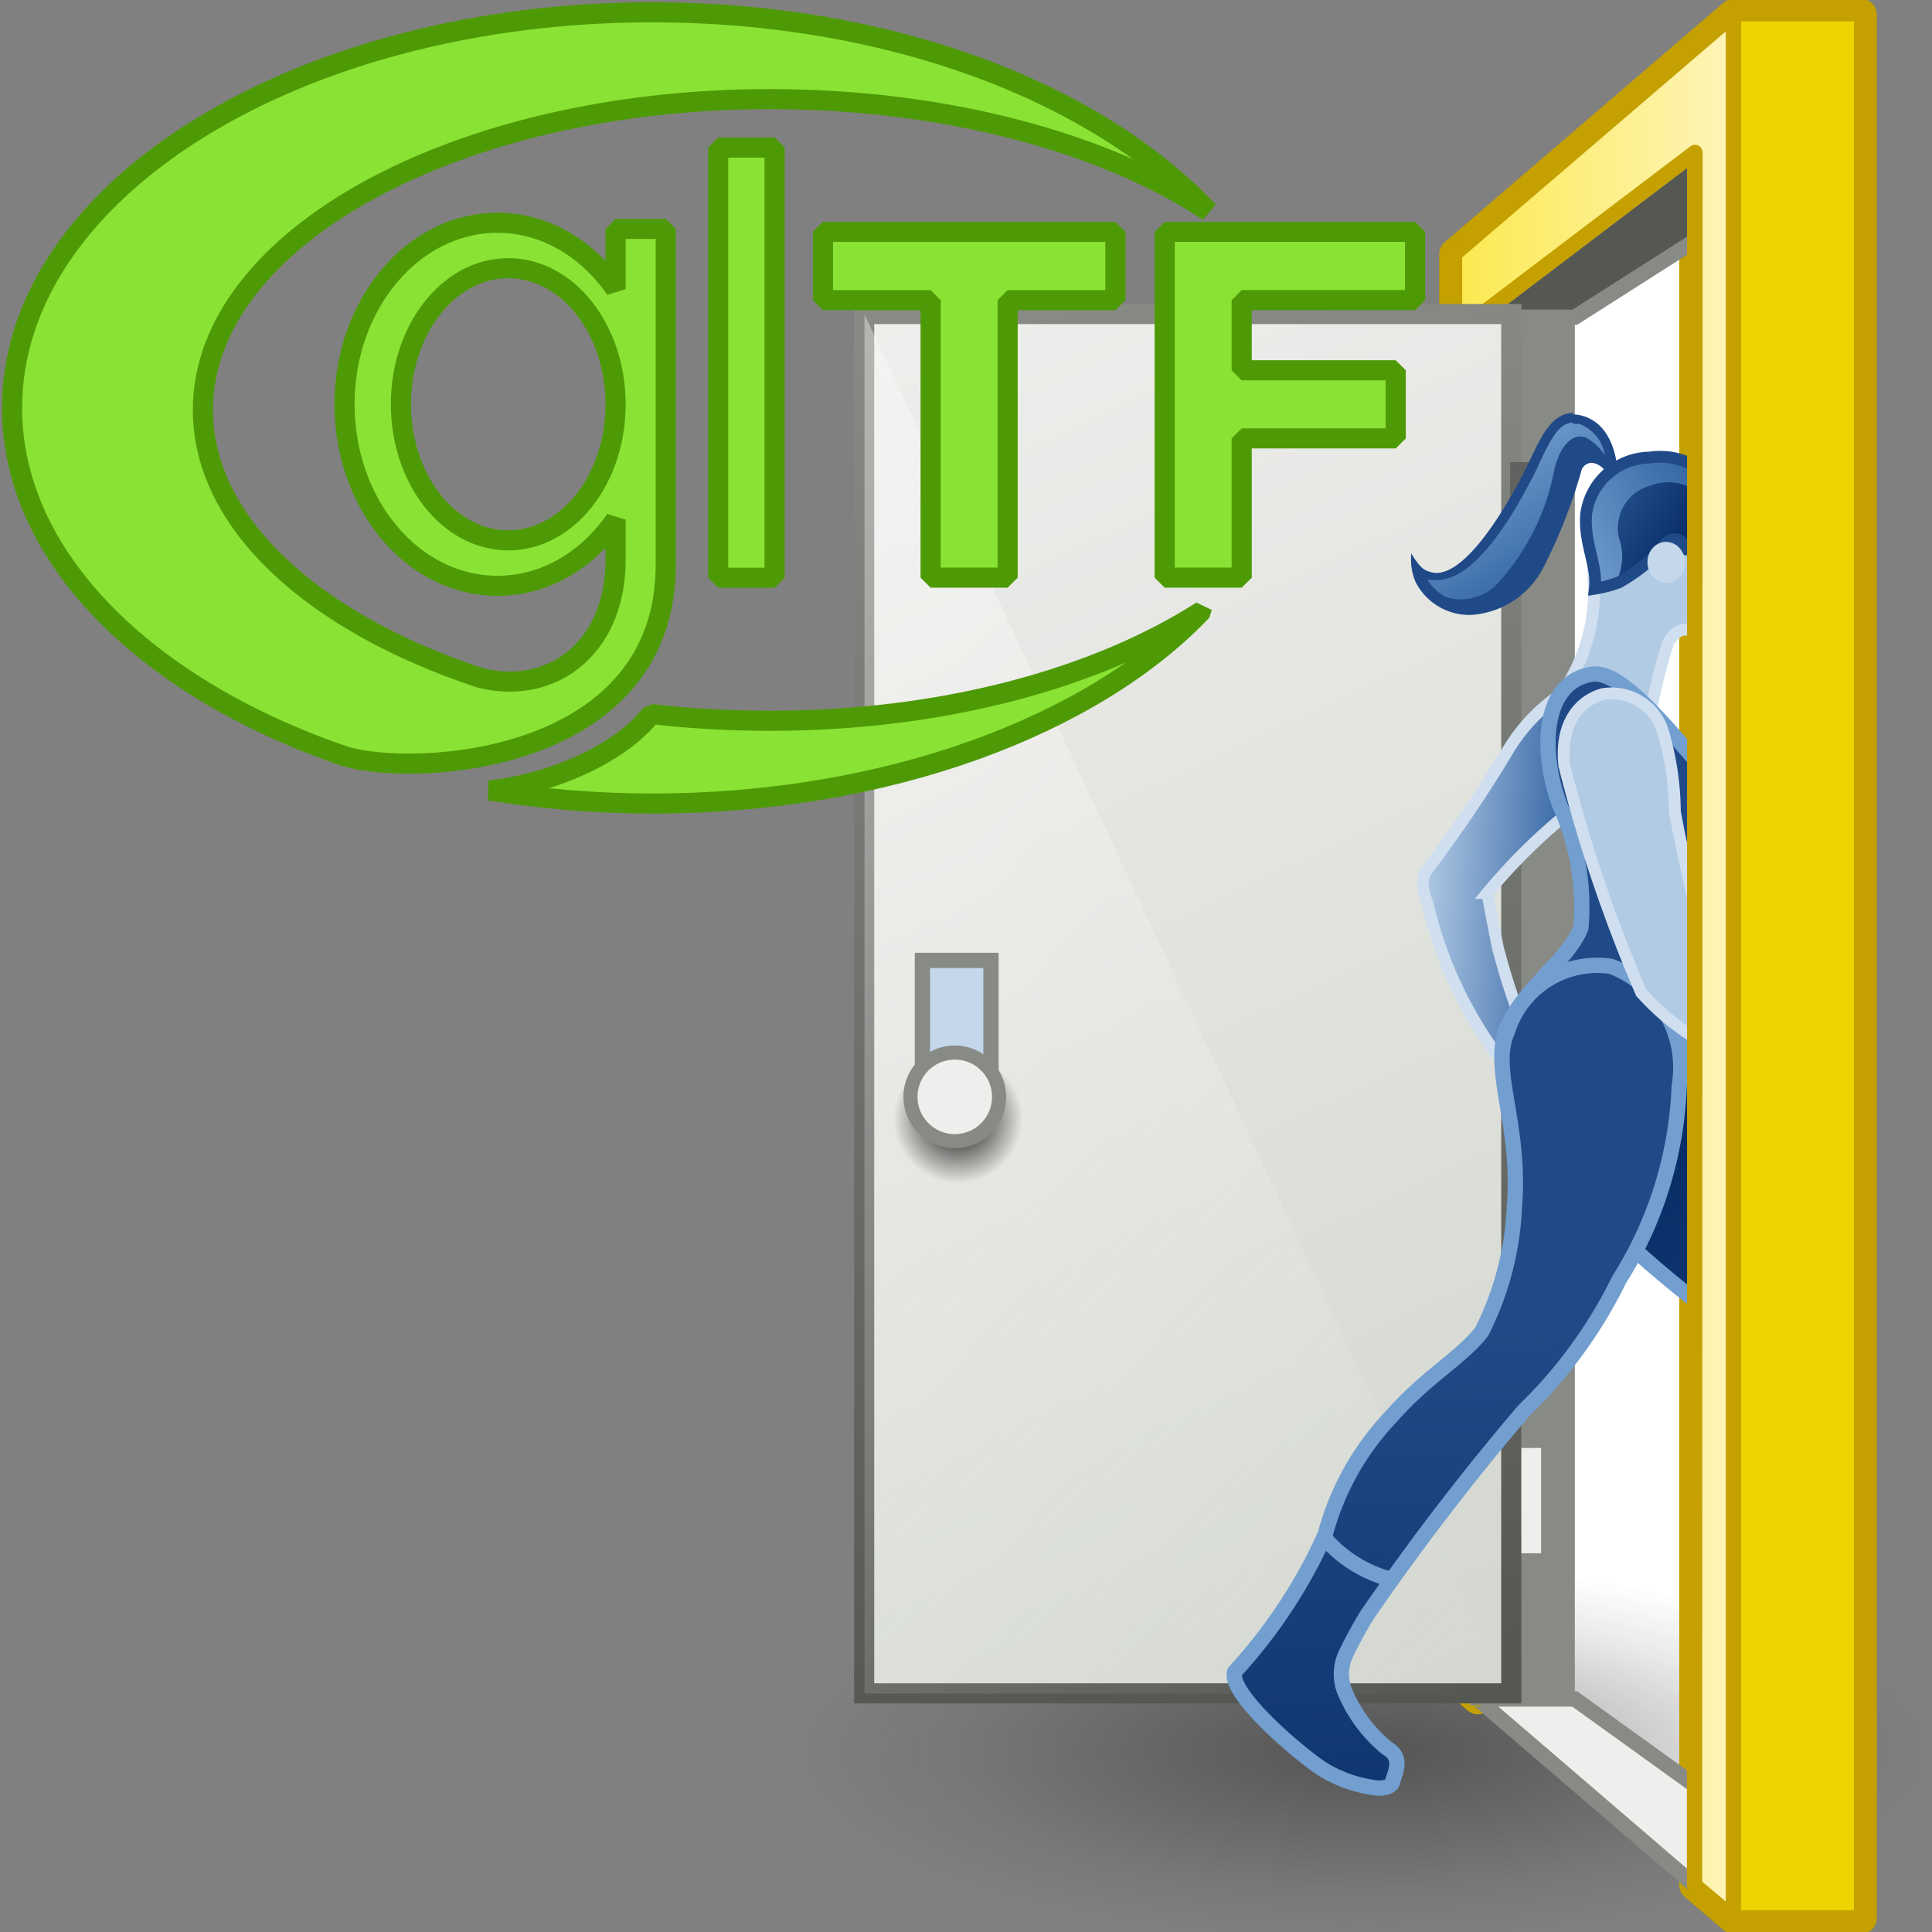 <?xml version="1.0" encoding="UTF-8" standalone="no"?>
<svg
   xmlns:dc="http://purl.org/dc/elements/1.1/"
   xmlns:cc="http://creativecommons.org/ns#"
   xmlns:rdf="http://www.w3.org/1999/02/22-rdf-syntax-ns#"
   xmlns:svg="http://www.w3.org/2000/svg"
   xmlns="http://www.w3.org/2000/svg"
   xmlns:xlink="http://www.w3.org/1999/xlink"
   xmlns:sodipodi="http://sodipodi.sourceforge.net/DTD/sodipodi-0.dtd"
   xmlns:inkscape="http://www.inkscape.org/namespaces/inkscape"
   viewBox="0 0 48 48"
   version="1.1"
   id="svg145"
   sodipodi:docname="gltfcharacter.svg"
   inkscape:version="1.0.1 (3bc2e813f5, 2020-09-07)">
  <rect x="0" y="0" width="48" height="48" fill="#808080" stroke="none"/>
  <sodipodi:namedview
     pagecolor="#ffffff"
     bordercolor="#666666"
     borderopacity="1"
     objecttolerance="10"
     gridtolerance="10"
     guidetolerance="10"
     inkscape:pageopacity="0"
     inkscape:pageshadow="2"
     inkscape:window-width="2560"
     inkscape:window-height="1377"
     id="namedview147"
     showgrid="false"
     inkscape:zoom="21.655145"
     inkscape:cx="33.944387"
     inkscape:cy="23.615392"
     inkscape:window-x="-8"
     inkscape:window-y="-8"
     inkscape:window-maximized="1"
     inkscape:current-layer="svg145"
     inkscape:snap-global="false"
     inkscape:document-rotation="0" />
  <defs
     id="defs47">
    <style
       id="style2">.cls-1,.cls-15,.cls-17,.cls-19,.cls-23,.cls-28,.cls-3,.cls-5{fill:none;}.cls-2{fill:url(#radial-gradient);}.cls-3,.cls-32,.cls-5{stroke:#c4a000;}.cls-23,.cls-3,.cls-5{stroke-linecap:round;stroke-linejoin:round;}.cls-15,.cls-3{stroke-width:0.7px;}.cls-4{fill:#edd400;}.cls-10,.cls-17,.cls-23,.cls-32,.cls-33,.cls-5,.cls-6,.cls-7{stroke-width:0.35px;}.cls-6{fill:#eeeeec;}.cls-10,.cls-33,.cls-6,.cls-7{stroke:#888a85;}.cls-10,.cls-15,.cls-17,.cls-19,.cls-28,.cls-32,.cls-33,.cls-6,.cls-7{stroke-miterlimit:10;}.cls-7{fill:#555753;}.cls-32,.cls-8{fill:#fce94f;}.cls-14,.cls-9{opacity:0.62;}.cls-9{fill:url(#linear-gradient);}.cls-10{fill:#888a85;}.cls-11{fill:#616260;}.cls-12{fill:#ef2929;}.cls-13{fill:url(#linear-gradient-2);}.cls-14{fill:url(#linear-gradient-3);}.cls-15{stroke:#a40000;}.cls-16{clip-path:url(#clip-path);}.cls-17{stroke:#231f20;}.cls-18{fill:url(#linear-gradient-4);}.cls-19{stroke:#d0dfef;}.cls-19,.cls-28{stroke-width:0.27px;}.cls-20{fill:#204a87;}.cls-21{fill:url(#New_Gradient_Swatch_2);}.cls-22{fill:url(#linear-gradient-5);}.cls-23{stroke:#729fcf;}.cls-24{fill:url(#linear-gradient-6);}.cls-25{fill:#3465a4;}.cls-26{fill:url(#New_Gradient_Swatch_2-2);}.cls-27{fill:url(#linear-gradient-7);}.cls-28{stroke:#204a87;}.cls-29,.cls-33{fill:#c4d7eb;}.cls-30{fill:url(#linear-gradient-8);}.cls-31{fill:url(#linear-gradient-9);}</style>
    <radialGradient
       id="radial-gradient"
       cx="8.92"
       cy="40.95"
       r="20.08"
       gradientTransform="matrix(1.19,0,0,0.25,13.22,30.8)"
       gradientUnits="userSpaceOnUse">
      <stop
         offset="0.03"
         stop-color="#2c2c2c"
         stop-opacity="0.5"
         id="stop4" />
      <stop
         offset="0.68"
         stop-color="#2c2c2c"
         stop-opacity="0.1"
         id="stop6" />
      <stop
         offset="0.93"
         stop-color="#2c2c2c"
         stop-opacity="0"
         id="stop8" />
    </radialGradient>
    <linearGradient
       id="linear-gradient"
       x1="23.73"
       y1="24"
       x2="30.11"
       y2="24"
       gradientUnits="userSpaceOnUse">
      <stop
         offset="0"
         stop-color="#fff"
         stop-opacity="0"
         id="stop11" />
      <stop
         offset="1"
         stop-color="snow"
         id="stop13" />
    </linearGradient>
    <linearGradient
       id="linear-gradient-2"
       x1="23.23"
       y1="26.87"
       x2="5.22"
       y2="20.75"
       gradientUnits="userSpaceOnUse"
       gradientTransform="matrix(1.086,0,0,1.086,10.367,-2.055)">
      <stop
         offset="0"
         stop-color="#ef2929"
         stop-opacity="0"
         id="stop16" />
      <stop
         offset="1"
         stop-color="#a40000"
         id="stop18" />
      <stop
         offset="1"
         stop-color="snow"
         id="stop20" />
    </linearGradient>
    <linearGradient
       id="linear-gradient-3"
       x1="9.19"
       y1="39.37"
       x2="47.91"
       y2="4.07"
       xlink:href="#linear-gradient" />
    <clipPath
       id="clip-path">
      <rect
         class="cls-1"
         x="16.54"
         y="8.49"
         width="12.68"
         height="35.33"
         id="rect24" />
    </clipPath>
    <linearGradient
       id="linear-gradient-4"
       x1="16.13"
       y1="14.92"
       x2="19.44"
       y2="14.92"
       gradientTransform="matrix(1, 0.05, -0.05, 1, 7.59, 6.09)"
       gradientUnits="userSpaceOnUse">
      <stop
         offset="0"
         stop-color="#b2cbe5"
         id="stop27" />
      <stop
         offset="1"
         stop-color="#3465a4"
         id="stop29" />
    </linearGradient>
    <linearGradient
       id="New_Gradient_Swatch_2"
       x1="13.73"
       y1="-47.16"
       x2="16.28"
       y2="-44.81"
       gradientTransform="matrix(0.97, 0.27, -0.28, 0.96, -2.1, 53.63)"
       gradientUnits="userSpaceOnUse">
      <stop
         offset="0"
         stop-color="#729fcf"
         id="stop32" />
      <stop
         offset="1"
         stop-color="#3465a4"
         id="stop34" />
    </linearGradient>
    <linearGradient
       id="linear-gradient-5"
       x1="33.8"
       y1="42"
       x2="28.65"
       y2="23.77"
       gradientUnits="userSpaceOnUse">
      <stop
         offset="0"
         stop-color="#00255d"
         stop-opacity="0"
         id="stop37" />
      <stop
         offset="1"
         stop-color="#00255d"
         id="stop39" />
    </linearGradient>
    <linearGradient
       id="linear-gradient-6"
       x1="27.3"
       y1="15.12"
       x2="30.74"
       y2="16.06"
       xlink:href="#linear-gradient-4" />
    <linearGradient
       id="New_Gradient_Swatch_2-2"
       x1="52.17"
       y1="174"
       x2="55.76"
       y2="174"
       gradientTransform="matrix(0.85,-0.53,0.53,0.85,-110,-105.14)"
       xlink:href="#New_Gradient_Swatch_2" />
    <linearGradient
       id="linear-gradient-7"
       x1="53.39"
       y1="173.42"
       x2="54.38"
       y2="175.32"
       gradientTransform="matrix(0.85,-0.53,0.53,0.85,-110,-105.14)"
       xlink:href="#linear-gradient-5" />
    <linearGradient
       id="linear-gradient-8"
       x1="23.75"
       y1="32.29"
       x2="24.46"
       y2="52.23"
       xlink:href="#linear-gradient-5" />
    <linearGradient
       id="linear-gradient-9"
       x1="29.46"
       y1="17.97"
       x2="33.26"
       y2="39.56"
       xlink:href="#linear-gradient-4" />
    <linearGradient
       inkscape:collect="always"
       xlink:href="#linear-gradient"
       id="linearGradient974"
       gradientUnits="userSpaceOnUse"
       x1="23.73"
       y1="24"
       x2="30.11"
       y2="24" />
    <linearGradient
       inkscape:collect="always"
       xlink:href="#linear-gradient-4"
       id="linearGradient976"
       gradientUnits="userSpaceOnUse"
       gradientTransform="matrix(1,0.05,-0.05,1,7.59,6.09)"
       x1="16.13"
       y1="14.92"
       x2="19.44"
       y2="14.92" />
    <linearGradient
       inkscape:collect="always"
       xlink:href="#New_Gradient_Swatch_2"
       id="linearGradient978"
       gradientUnits="userSpaceOnUse"
       gradientTransform="matrix(0.97,0.27,-0.28,0.96,-2.1,53.63)"
       x1="13.73"
       y1="-47.16"
       x2="16.28"
       y2="-44.81" />
    <linearGradient
       inkscape:collect="always"
       xlink:href="#linear-gradient-5"
       id="linearGradient980"
       gradientUnits="userSpaceOnUse"
       x1="33.8"
       y1="42"
       x2="28.65"
       y2="23.77" />
    <linearGradient
       id="linear-gradient-3-7"
       x1="77.79"
       y1="39.37"
       x2="116.5"
       y2="4.07"
       gradientTransform="matrix(-1,0,0,1,114.39,0)"
       xlink:href="#linear-gradient-99" />
    <linearGradient
       id="linear-gradient-99"
       x1="12.4"
       y1="20.64"
       x2="6.65"
       y2="15.23"
       gradientUnits="userSpaceOnUse">
      <stop
         offset="0"
         stop-color="#fff"
         stop-opacity="0"
         id="stop11-0" />
      <stop
         offset="1"
         stop-color="snow"
         id="stop13-5" />
    </linearGradient>
    <linearGradient
       inkscape:collect="always"
       xlink:href="#linearGradient1046"
       id="linearGradient1048"
       x1="-26.744"
       y1="-41.645"
       x2="-11.046"
       y2="-7.933"
       gradientUnits="userSpaceOnUse"
       gradientTransform="rotate(180,-2.495,-1.33)" />
    <linearGradient
       inkscape:collect="always"
       id="linearGradient1046">
      <stop
         style="stop-color:#d3d7cf;stop-opacity:1"
         offset="0"
         id="stop1042" />
      <stop
         style="stop-color:#eeeeec;stop-opacity:1"
         offset="1"
         id="stop1044" />
    </linearGradient>
    <linearGradient
       inkscape:collect="always"
       xlink:href="#linearGradient1112"
       id="linearGradient1114"
       x1="-21.333"
       y1="-42.292"
       x2="-16.683"
       y2="-7.626"
       gradientUnits="userSpaceOnUse"
       gradientTransform="rotate(180,-2.495,-1.33)" />
    <linearGradient
       inkscape:collect="always"
       id="linearGradient1112">
      <stop
         style="stop-color:#555753;stop-opacity:1;"
         offset="0"
         id="stop1108" />
      <stop
         style="stop-color:#888a85;stop-opacity:1"
         offset="1"
         id="stop1110" />
    </linearGradient>
    <linearGradient
       id="linear-gradient-3-5"
       x1="77.79"
       y1="39.37"
       x2="116.5"
       y2="4.07"
       gradientTransform="matrix(-1,0,0,1,114.39,0)"
       xlink:href="#linear-gradient-99" />
    <radialGradient
       inkscape:collect="always"
       xlink:href="#linearGradient1056"
       id="radialGradient1058"
       cx="25.015"
       cy="27.926"
       fx="25.015"
       fy="27.926"
       r="1.101"
       gradientUnits="userSpaceOnUse"
       gradientTransform="matrix(1.461,0,0,1.461,-28.167,-15.545)" />
    <linearGradient
       inkscape:collect="always"
       id="linearGradient1056">
      <stop
         style="stop-color:#000000;stop-opacity:1;"
         offset="0"
         id="stop1052" />
      <stop
         style="stop-color:#000000;stop-opacity:0;"
         offset="1"
         id="stop1054" />
    </linearGradient>
  </defs>
  <title
     id="title49">5-Character Import</title>
  <path
     style="fill:#ffffff;fill-rule:evenodd;stroke:none;stroke-width:1px;stroke-linecap:butt;stroke-linejoin:miter;stroke-opacity:1"
     d="m 44.213,1.671 -7.614,5.065 1.606,36.104 5.747,4.022 z"
     id="path1040" />
  <g
     id="shadow"
     transform="matrix(0.633,0,0,1,18.819,2.482)"
     style="stroke-width:1.257">
    <ellipse
       class="cls-2"
       cx="23.8"
       cy="40.95"
       rx="22.88"
       ry="4.8"
       id="ellipse51"
       style="fill:url(#radial-gradient);stroke-width:1.257" />
  </g>
  <polygon
     class="cls-3"
     points="30.11,45.78 29.22,45.02 29.22,5.38 24.26,9.15 24.26,40.76 23.73,40.31 23.73,7.7 30.11,2.22 33.04,2.22 33.04,45.78 "
     id="polygon54"
     transform="matrix(1.086,0,0,1.086,10.367,-2.055)" />
  <rect
     class="cls-4"
     x="43.055"
     y="0.356"
     width="3.181"
     height="47.278"
     id="rect56"
     style="stroke-width:1" />
  <rect
     class="cls-5"
     x="43.055"
     y="0.356"
     width="3.181"
     height="47.278"
     id="rect58" />
  <polyline
     class="cls-6"
     points="29.22 45.02 24.26 40.76 26.48 40.76 29.73 43.1"
     id="polyline60"
     transform="matrix(1.086,0,0,1.086,10.367,-2.055)" />
  <polyline
     class="cls-7"
     points="29.23 5.38 24.26 9.15 26.48 9.15 29.73 7.08"
     id="polyline62"
     transform="matrix(1.086,0,0,1.086,10.367,-2.055)" />
  <polygon
     class="cls-8"
     points="29.23,5.38 29.22,45.02 30.11,45.77 30.11,2.23 23.73,7.7 23.73,40.31 24.26,40.76 24.26,9.15 "
     id="polygon64"
     style="stroke-width:0.921"
     transform="matrix(1.086,0,0,1.086,10.367,-2.055)" />
  <polygon
     class="cls-9"
     points="29.23,5.38 29.22,45.02 30.11,45.77 30.11,2.23 23.73,7.7 23.73,40.31 24.26,40.76 24.26,9.15 "
     id="polygon66"
     style="fill:url(#linearGradient974);stroke-width:0.921"
     transform="matrix(1.086,0,0,1.086,10.367,-2.055)" />
  <polygon
     class="cls-5"
     points="29.23,5.38 29.22,45.02 30.11,45.77 30.11,2.23 23.73,7.7 23.73,40.31 24.26,40.76 24.26,9.15 "
     id="polygon68"
     transform="matrix(1.086,0,0,1.086,10.367,-2.055)" />
  <rect
     class="cls-10"
     x="36.704"
     y="7.879"
     width="2.247"
     height="34.316"
     id="rect70" />
  <rect
     class="cls-11"
     x="37.518"
     y="35.974"
     width="0.771"
     height="2.616"
     id="rect72"
     style="stroke-width:1;fill:#eeeeec" />
  <g
     id="g1260"
     transform="translate(15.424,2.54)">
    <path
       id="rect82"
       style="fill:url(#linearGradient1048);fill-opacity:1;stroke:url(#linearGradient1114);stroke-width:0.5;stroke-miterlimit:10;stroke-dasharray:none"
       d="M 22.123,39.531 H 6.046 V 5.262 H 22.123 Z"
       class="cls-15" />
    <polygon
       class="cls-14"
       points="20.79,40.76 20.79,9.15 35.61,40.76 "
       id="polygon80"
       style="fill:url(#linear-gradient-3-5);stroke-width:0.922"
       transform="matrix(1.084,0,0,1.084,-16.482,-4.647)" />
    <circle
       class="cls-6"
       cx="8.389"
       cy="25.265"
       r="1.609"
       id="circle1050"
       style="fill:url(#radialGradient1058);fill-opacity:1;stroke:none" />
    <rect
       style="color:#000000;font-variation-settings:normal;overflow:visible;vector-effect:none;fill:#c4d7eb;fill-opacity:1;stroke:#888a85;stroke-width:0.379px;stroke-linecap:butt;stroke-linejoin:miter;stroke-miterlimit:10;stroke-dasharray:none;stroke-dashoffset:0;stroke-opacity:1;stop-color:#000000"
       id="rect1166"
       width="1.704"
       height="3.872"
       x="7.493"
       y="21.321" />
    <circle
       class="cls-6"
       cx="8.297"
       cy="24.711"
       r="1.101"
       id="circle86" />
  </g>
  <rect
     class="cls-11"
     x="37.518"
     y="11.483"
     width="0.771"
     height="2.616"
     id="rect74"
     style="stroke-width:1" />
  <g
     class="cls-16"
     clip-path="url(#clip-path)"
     id="g136"
     style="stroke-width:0.921"
     transform="matrix(1.086,0,0,1.086,10.367,-2.055)">
    <circle
       class="cls-17"
       cx="29.5"
       cy="24.08"
       r="0.73"
       id="circle84" />
    <path
       class="cls-18"
       d="m 26.41,17.62 a 4.09,4.09 0 0 0 -1.49,1.49 30.22,30.22 0 0 1 -1.81,2.67 c -0.16,0.21 -0.12,0.45 0,0.78 a 9.55,9.55 0 0 0 1.63,3.52 l 0.66,-0.46 a 16.27,16.27 0 0 1 -0.68,-2.05 c -0.13,-0.65 -0.24,-1.25 -0.24,-1.25 a 13.22,13.22 0 0 1 1.95,-1.91"
       id="path86"
       style="fill:url(#linearGradient976);stroke-width:0.921" />
    <path
       class="cls-19"
       d="m 26.41,17.62 a 4.09,4.09 0 0 0 -1.49,1.49 30.22,30.22 0 0 1 -1.81,2.67 c -0.16,0.21 -0.12,0.45 0,0.78 a 9.55,9.55 0 0 0 1.63,3.52 l 0.66,-0.46 a 16.27,16.27 0 0 1 -0.68,-2.05 c -0.13,-0.65 -0.24,-1.25 -0.24,-1.25 a 13.22,13.22 0 0 1 1.95,-1.91"
       id="path88" />
    <path
       class="cls-20"
       d="m 27.24,12.91 c 0,-0.44 -0.45,-0.6 -0.6,-0.31 a 11.28,11.28 0 0 1 -0.87,2.23 c -0.95,1.61 -2.56,1.2 -2.93,0.35 a 1.32,1.32 0 0 1 -0.1,-0.63 c 0.36,0.63 0.72,0.62 1.27,0.17 a 9,9 0 0 0 1.32,-1.93 c 0.23,-0.44 0.52,-1.6 1.31,-1.39 0.79,0.21 0.81,1.24 0.81,1.24"
       id="path90"
       style="stroke-width:0.921" />
    <path
       class="cls-21"
       d="m 27.41,12.7 -0.07,0.09 a 1.2,1.2 0 0 0 -0.59,-0.88 c -0.27,-0.12 -0.59,0.1 -0.74,0.74 A 5.3,5.3 0 0 1 24.66,15.3 1.18,1.18 0 0 1 23,15.22 1,1 0 0 1 22.78,14.7 v 0 c 0.51,0.83 1.37,0.34 2.41,-1.4 0.36,-0.62 0.62,-2.05 1.41,-1.85 0.79,0.2 0.81,1.25 0.81,1.25 z"
       id="path92"
       style="fill:url(#linearGradient978);stroke-width:0.921" />
    <path
       class="cls-20"
       d="m 26.42,11.59 v 0 h 0.16 a 0.92,0.92 0 0 1 0.59,0.71 0.53,0.53 0 0 0 -0.3,-0.09 0.48,0.48 0 0 0 -0.43,0.27 2.13,2.13 0 0 0 -0.18,0.53 7.13,7.13 0 0 1 -0.68,1.69 1.72,1.72 0 0 1 -1.47,1 1.19,1.19 0 0 1 -1,-0.54 h 0.23 c 0.77,0 1.57,-1.19 2.09,-2.19 a 4.93,4.93 0 0 0 0.23,-0.46 c 0.28,-0.59 0.46,-0.95 0.79,-0.95 m 0,-0.22 c -0.61,0 -0.83,0.8 -1.22,1.53 C 24.57,14.09 23.87,15 23.31,15 a 0.66,0.66 0 0 1 -0.57,-0.41 v 0 a 1.3,1.3 0 0 0 0.1,0.62 1.38,1.38 0 0 0 1.27,0.75 2,2 0 0 0 1.66,-1.1 12,12 0 0 0 0.87,-2.23 0.26,0.26 0 0 1 0.23,-0.15 0.42,0.42 0 0 1 0.37,0.46 l 0.14,-0.17 0.07,-0.1 c 0,0 0,-1 -0.81,-1.25 h -0.22 z"
       id="path94"
       style="stroke-width:0.921" />
    <path
       class="cls-20"
       d="m 38,40.89 c -0.06,-0.1 -0.2,-0.43 -0.48,-0.42 A 6.77,6.77 0 0 0 36.67,40.58 3.82,3.82 0 0 1 35.36,40.41 2.52,2.52 0 0 1 34.55,39.28 49.46,49.46 0 0 1 32.81,34 2.77,2.77 0 0 0 32.57,32.66 v 0 c -0.42,-1 -2.17,-4.1 -2.68,-5 -0.62,-1.08 -1.69,-3 -2.94,-3 -1.54,-0.07 -2.58,1.75 -1.47,3.37 a 24.71,24.71 0 0 0 4.05,3.84 5,5 0 0 1 1.47,1.68 3.48,3.48 0 0 1 0,1.17 4.91,4.91 0 0 0 1,3.31 21.24,21.24 0 0 1 1.76,3.54 2.91,2.91 0 0 0 0.68,1.22 c 0.33,0.12 0.71,-0.15 0.92,-0.27 0.21,-0.12 2.17,-1.27 2.34,-1.37 0.17,-0.1 0.35,-0.15 0.3,-0.26 z"
       id="path96"
       style="stroke-width:0.921" />
    <path
       class="cls-22"
       d="m 38,40.89 c -0.06,-0.1 -0.2,-0.43 -0.48,-0.42 A 6.77,6.77 0 0 0 36.67,40.58 3.82,3.82 0 0 1 35.36,40.41 2.52,2.52 0 0 1 34.55,39.28 49.46,49.46 0 0 1 32.81,34 2.77,2.77 0 0 0 32.57,32.66 v 0 c -0.42,-1 -2.17,-4.1 -2.68,-5 -0.62,-1.08 -1.69,-3 -2.94,-3 -1.54,-0.07 -2.58,1.75 -1.47,3.37 a 24.71,24.71 0 0 0 4.05,3.84 5,5 0 0 1 1.47,1.68 3.48,3.48 0 0 1 0,1.17 4.91,4.91 0 0 0 1,3.31 21.24,21.24 0 0 1 1.76,3.54 2.91,2.91 0 0 0 0.68,1.22 c 0.33,0.12 0.71,-0.15 0.92,-0.27 0.21,-0.12 2.17,-1.27 2.34,-1.37 0.17,-0.1 0.35,-0.15 0.3,-0.26 z"
       id="path98"
       style="fill:url(#linearGradient980);stroke-width:0.921" />
    <path
       class="cls-23"
       d="m 38,40.89 c -0.06,-0.1 -0.2,-0.43 -0.48,-0.42 A 6.77,6.77 0 0 0 36.67,40.58 3.82,3.82 0 0 1 35.36,40.41 2.52,2.52 0 0 1 34.55,39.28 49.46,49.46 0 0 1 32.81,34 2.77,2.77 0 0 0 32.57,32.66 v 0 c -0.42,-1 -2.17,-4.1 -2.68,-5 -0.62,-1.08 -1.69,-3 -2.94,-3 -1.54,-0.07 -2.58,1.75 -1.47,3.37 a 24.71,24.71 0 0 0 4.05,3.84 5,5 0 0 1 1.47,1.68 3.48,3.48 0 0 1 0,1.17 4.91,4.91 0 0 0 1,3.31 21.24,21.24 0 0 1 1.76,3.54 2.91,2.91 0 0 0 0.68,1.22 c 0.33,0.12 0.71,-0.15 0.92,-0.27 0.21,-0.12 2.17,-1.27 2.34,-1.37 0.17,-0.1 0.35,-0.15 0.3,-0.26 z"
       id="path100" />
    <path
       class="cls-24"
       d="m 28.22,18.18 a 12.32,12.32 0 0 1 0.4,-1.59 c 0.08,-0.15 0.24,-0.31 0.41,-0.29 h 0.32 c 0.13,0 0.35,-0.18 0.47,-0.5 A 4,4 0 0 0 30,14 1.3,1.3 0 0 0 29.64,13.07 2.13,2.13 0 0 0 28.34,12.76 1.52,1.52 0 0 0 26.92,14 a 7.93,7.93 0 0 0 0,1.26 4.37,4.37 0 0 1 -0.6,2.25"
       id="path102"
       style="fill:url(#linear-gradient-6);stroke-width:0.921" />
    <path
       class="cls-19"
       d="m 28.22,18.18 a 12.32,12.32 0 0 1 0.4,-1.59 c 0.08,-0.15 0.24,-0.31 0.41,-0.29 h 0.32 c 0.13,0 0.35,-0.18 0.47,-0.5 A 4,4 0 0 0 30,14 1.3,1.3 0 0 0 29.64,13.07 2.13,2.13 0 0 0 28.34,12.76 1.52,1.52 0 0 0 26.92,14 a 12.11,12.11 0 0 0 0,1.33 4.06,4.06 0 0 1 -0.58,2.18"
       id="path104" />
    <path
       class="cls-25"
       d="m 26.94,15.36 a 3,3 0 0 0 0.54,-0.14 3.81,3.81 0 0 0 1.05,-0.85 c 0.15,-0.22 0.42,-0.15 0.43,0 0.01,0.15 0.23,0.12 0.26,-0.1 a 1.42,1.42 0 0 1 0.69,-0.79 1,1 0 0 0 -0.38,-0.7 1.49,1.49 0 0 0 -1.33,-0.42 1.75,1.75 0 0 0 -1.46,1.3 c -0.05,0.68 0.26,1.15 0.2,1.7 z"
       id="path106"
       style="stroke-width:0.921" />
    <path
       class="cls-26"
       d="m 26.94,15.36 a 3,3 0 0 0 0.54,-0.14 3.81,3.81 0 0 0 1.05,-0.85 c 0.15,-0.22 0.42,-0.15 0.43,0 0.01,0.15 0.23,0.12 0.26,-0.1 a 1.42,1.42 0 0 1 0.69,-0.79 1,1 0 0 0 -0.38,-0.7 1.49,1.49 0 0 0 -1.33,-0.42 1.75,1.75 0 0 0 -1.46,1.3 c -0.05,0.68 0.26,1.15 0.2,1.7 z"
       id="path108"
       style="fill:url(#New_Gradient_Swatch_2-2);stroke-width:0.921" />
    <path
       class="cls-20"
       d="m 28.22,13 a 1,1 0 0 0 -0.73,1.19 1.3,1.3 0 0 1 -0.08,1.05 v 0 h 0.07 a 3.81,3.81 0 0 0 1.05,-0.85 c 0.15,-0.22 0.42,-0.15 0.43,0 0.01,0.15 0.23,0.12 0.26,-0.1 a 1.07,1.07 0 0 1 0.28,-0.46 l 0.16,-0.16 A 1.1,1.1 0 0 0 28.22,13 Z"
       id="path110"
       style="stroke-width:0.921" />
    <path
       class="cls-27"
       d="m 28.22,13 a 1,1 0 0 0 -0.73,1.19 1.3,1.3 0 0 1 -0.08,1.05 v 0 h 0.07 a 3.81,3.81 0 0 0 1.05,-0.85 c 0.15,-0.22 0.42,-0.15 0.43,0 0.01,0.15 0.23,0.12 0.26,-0.1 a 1.07,1.07 0 0 1 0.28,-0.46 l 0.16,-0.16 A 1.1,1.1 0 0 0 28.22,13 Z"
       id="path112"
       style="fill:url(#linear-gradient-7);stroke-width:0.921" />
    <path
       class="cls-28"
       d="m 26.94,15.36 a 3,3 0 0 0 0.54,-0.14 3.81,3.81 0 0 0 1.05,-0.85 c 0.15,-0.22 0.42,-0.15 0.43,0 0.01,0.15 0.23,0.12 0.26,-0.1 a 1.42,1.42 0 0 1 0.69,-0.79 1,1 0 0 0 -0.38,-0.7 1.58,1.58 0 0 0 -1.33,-0.42 1.49,1.49 0 0 0 -1.46,1.3 c -0.05,0.68 0.26,1.15 0.2,1.7 z"
       id="path114" />
    <ellipse
       class="cls-29"
       cx="28.57"
       cy="14.76"
       rx="0.43"
       ry="0.47"
       transform="rotate(-3.48,28.548,14.706)"
       id="ellipse116"
       style="stroke-width:0.921" />
    <path
       class="cls-20"
       d="m 29.54,19.59 a 1.21,1.21 0 0 1 0.46,1.59 2.51,2.51 0 0 0 -0.27,1.4 10.17,10.17 0 0 1 -0.81,3.78 c -0.4,1.18 -0.16,0.81 -0.89,1.54 -1,1 -3.69,-0.4 -3.14,-2.41 0.4,-1 1.41,-1.58 1.73,-2.37 a 5.6,5.6 0 0 0 -0.48,-2.8 c -0.46,-1.23 -0.41,-2.8 0.71,-3 0.78,-0.16 2.15,1.78 2.69,2.27 z"
       id="path118"
       style="stroke-width:0.921" />
    <path
       class="cls-23"
       d="m 29.54,19.59 a 1.21,1.21 0 0 1 0.46,1.59 2.51,2.51 0 0 0 -0.27,1.4 10.17,10.17 0 0 1 -0.81,3.78 c -0.4,1.18 -0.16,0.81 -0.89,1.54 -1,1 -3.69,-0.4 -3.14,-2.41 0.4,-1 1.41,-1.58 1.73,-2.37 a 5.6,5.6 0 0 0 -0.48,-2.8 c -0.46,-1.23 -0.41,-2.8 0.71,-3 0.78,-0.16 2.15,1.78 2.69,2.27 z"
       id="path120" />
    <path
       class="cls-20"
       d="m 27.31,24 a 2.15,2.15 0 0 0 -2.37,1.49 c -0.4,0.87 0.31,2.09 0.16,4 a 7,7 0 0 1 -0.75,2.87 c -0.48,0.61 -1.38,0.89 -2.07,1.94 A 14.18,14.18 0 0 0 20.79,37.23 6.82,6.82 0 0 1 20,38.6 c -0.23,0.39 -0.61,0.71 -0.74,0.94 -0.13,0.23 -0.48,0.35 -0.51,0.61 -0.03,0.26 0.45,0.9 0.65,1.09 a 10.69,10.69 0 0 0 1.33,1.13 3.08,3.08 0 0 0 1.28,0.44 c 0.2,0 0.32,-0.05 0.34,-0.17 0.02,-0.12 0.23,-0.45 0.16,-0.53 a 1.54,1.54 0 0 0 -0.29,-0.21 6.2,6.2 0 0 1 -0.94,-1.23 1.07,1.07 0 0 1 0,-0.94 0.67,0.67 0 0 0 0.09,-0.32 v 0 l 0.39,-0.56 a 56.48,56.48 0 0 1 3.59,-4.68 10.73,10.73 0 0 0 2.18,-3 A 8.94,8.94 0 0 0 28.9,26.75 2.48,2.48 0 0 0 27.31,24 Z"
       id="path122"
       style="stroke-width:0.921" />
    <path
       class="cls-30"
       d="m 27.31,24 a 2.15,2.15 0 0 0 -2.37,1.49 c -0.4,0.87 0.31,2.09 0.16,4 a 7,7 0 0 1 -0.75,2.87 c -0.48,0.61 -1.38,0.89 -2.07,1.94 A 14.18,14.18 0 0 0 20.79,37.23 6.82,6.82 0 0 1 20,38.6 c -0.23,0.39 -0.61,0.71 -0.74,0.94 -0.13,0.23 -0.48,0.35 -0.51,0.61 -0.03,0.26 0.45,0.9 0.65,1.09 a 10.69,10.69 0 0 0 1.33,1.13 3.08,3.08 0 0 0 1.28,0.44 c 0.2,0 0.32,-0.05 0.34,-0.17 0.02,-0.12 0.23,-0.45 0.16,-0.53 a 1.54,1.54 0 0 0 -0.29,-0.21 6.2,6.2 0 0 1 -0.94,-1.23 1.07,1.07 0 0 1 0,-0.94 0.67,0.67 0 0 0 0.09,-0.32 v 0 l 0.39,-0.56 a 56.48,56.48 0 0 1 3.59,-4.68 10.73,10.73 0 0 0 2.18,-3 A 8.94,8.94 0 0 0 28.9,26.75 2.48,2.48 0 0 0 27.31,24 Z"
       id="path124"
       style="fill:url(#linear-gradient-8);stroke-width:0.921" />
    <path
       class="cls-23"
       d="m 27.31,24 a 2.15,2.15 0 0 0 -2.37,1.49 c -0.4,0.87 0.31,2.09 0.16,4 a 7,7 0 0 1 -0.75,2.87 c -0.48,0.61 -1.24,1 -2.07,1.94 A 6.24,6.24 0 0 0 20.77,37 11.8,11.8 0 0 1 18.7,40.14 c -0.15,0.48 1.4,1.82 2,2.22 a 3.08,3.08 0 0 0 1.28,0.44 c 0.2,0 0.32,-0.05 0.34,-0.17 0.02,-0.12 0.26,-0.52 -0.13,-0.74 a 3.32,3.32 0 0 1 -0.94,-1.23 1.07,1.07 0 0 1 0,-0.94 9.54,9.54 0 0 1 0.48,-0.88 56.48,56.48 0 0 1 3.59,-4.68 10.73,10.73 0 0 0 2.18,-3 8.94,8.94 0 0 0 1.37,-4.42 A 2.48,2.48 0 0 0 27.31,24 Z"
       id="path126" />
    <path
       class="cls-31"
       d="m 31,26.36 a 17.47,17.47 0 0 1 1.89,0.66 c 0.41,0.22 0.38,0.38 0.38,0.38 a 2.73,2.73 0 0 0 0.48,1.07 2.4,2.4 0 0 1 0.32,1.27 c 0,0.34 0.1,0.47 0.2,0.38 a 1.19,1.19 0 0 0 0.22,-0.35 c 0,0 0.28,0.19 0.34,-0.37 a 3.43,3.43 0 0 0 -0.47,-2 3.06,3.06 0 0 0 -1,-0.95 27.64,27.64 0 0 1 -3.62,-2.48 0.9,0.9 0 0 1 -0.33,-0.52 c -0.16,-0.71 -0.55,-2.44 -0.64,-3 a 6.55,6.55 0 0 0 -0.26,-1.78 1.23,1.23 0 0 0 -1.38,-0.9 c -0.43,0.11 -1,0.55 -0.89,1.63 a 34.26,34.26 0 0 0 1.76,5.2 5.66,5.66 0 0 0 3,1.76 z"
       id="path128"
       style="fill:url(#linear-gradient-9);stroke-width:0.921" />
    <path
       class="cls-19"
       d="m 31,26.36 a 17.47,17.47 0 0 1 1.89,0.66 c 0.41,0.22 0.38,0.38 0.38,0.38 a 2.73,2.73 0 0 0 0.48,1.07 2.4,2.4 0 0 1 0.32,1.27 c 0,0.34 0.1,0.47 0.2,0.38 a 1.19,1.19 0 0 0 0.22,-0.35 c 0,0 0.28,0.19 0.34,-0.37 a 3.43,3.43 0 0 0 -0.47,-2 3.06,3.06 0 0 0 -1,-0.95 27.64,27.64 0 0 1 -3.62,-2.48 0.9,0.9 0 0 1 -0.33,-0.52 c -0.16,-0.71 -0.55,-2.44 -0.64,-3 a 6.55,6.55 0 0 0 -0.26,-1.78 1.23,1.23 0 0 0 -1.38,-0.9 c -0.43,0.11 -1,0.55 -0.89,1.63 a 34.26,34.26 0 0 0 1.76,5.2 5.66,5.66 0 0 0 3,1.76 z"
       id="path130" />
    <path
       class="cls-23"
       d="m 20.75,37.07 a 3,3 0 0 0 1.48,0.94"
       id="path132" />
    <path
       class="cls-23"
       d="M 32.6,38.69 A 2.66,2.66 0 0 0 34,38.1"
       id="path134" />
  </g>
  <line
     class="cls-32"
     x1="42.089"
     y1="3.786"
     x2="42.089"
     y2="46.819"
     id="line138" />
  <g
     id="g8677"
     transform="matrix(0.735,0,0,0.733,-0.166,-7.537)"
     style="stroke-width:1.362">
    <path
       style="color:#000000;display:inline;overflow:visible;visibility:visible;fill:#8ae234;stroke:#4e9a06;stroke-width:0.681;stroke-linecap:butt;stroke-linejoin:bevel;stroke-miterlimit:4;stroke-dasharray:none;stroke-dashoffset:0;stroke-opacity:1;marker:none;enable-background:accumulate"
       d="m 22.28,10.698 c -11.957,0 -21.647,6.005 -21.647,13.41 0,5.087 4.571,9.514 11.239,11.805 2.357,0.724 10.894,0.276 10.858,-6.532 V 18.041 h -1.696 v 2.042 c -0.948,-1.373 -2.383,-2.25 -3.993,-2.25 -2.855,0 -5.169,2.755 -5.169,6.153 0,3.398 2.313,6.153 5.169,6.153 1.609,0 3.045,-0.874 3.993,-2.245 v 1.488 c -0.061,2.955 -2.247,4.491 -4.611,3.866 -5.607,-1.872 -9.339,-5.231 -9.339,-9.07 0,-5.82 8.585,-10.536 19.172,-10.536 6.021,0 11.394,1.521 14.819,3.807 -3.844,-4.079 -10.818,-6.75 -18.797,-6.75 z m -4.874,8.675 c 2.003,0 3.628,2.064 3.628,4.612 0,2.548 -1.625,4.612 -3.628,4.612 -2.003,0 -3.628,-2.064 -3.628,-4.612 0,-2.548 1.625,-4.612 3.628,-4.612 z m 23.445,11.618 c -3.603,2.309 -8.798,3.722 -14.594,3.722 -1.379,0 -2.724,-0.077 -4.02,-0.229 -0.976,1.279 -3.23,2.343 -5.464,2.591 1.758,0.286 3.604,0.443 5.507,0.443 7.944,0 14.892,-2.651 18.571,-6.526 z"
       id="path53155"
       inkscape:connector-curvature="0" />
    <rect
       y="15.283"
       x="24.502"
       height="14.581"
       width="1.908"
       id="rect53673"
       style="color:#000000;display:inline;overflow:visible;visibility:visible;fill:#8ae234;stroke:#4e9a06;stroke-width:0.681;stroke-linecap:butt;stroke-linejoin:bevel;stroke-miterlimit:4;stroke-dasharray:none;stroke-dashoffset:0;stroke-opacity:1;marker:none;enable-background:accumulate" />
    <path
       style="color:#000000;display:inline;overflow:visible;visibility:visible;fill:#8ae234;stroke:#4e9a06;stroke-width:0.681;stroke-linecap:butt;stroke-linejoin:bevel;stroke-miterlimit:4;stroke-dasharray:none;stroke-dashoffset:0;stroke-opacity:1;marker:none;enable-background:accumulate"
       d="m 28.044,18.142 v 2.314 h 3.639 v 9.406 h 2.603 v -9.406 h 3.644 V 18.142 Z"
       id="rect53675"
       inkscape:connector-curvature="0" />
    <path
       style="color:#000000;display:inline;overflow:visible;visibility:visible;fill:#8ae234;stroke:#4e9a06;stroke-width:0.681;stroke-linecap:butt;stroke-linejoin:bevel;stroke-miterlimit:4;stroke-dasharray:none;stroke-dashoffset:0;stroke-opacity:1;marker:none;enable-background:accumulate"
       d="m 39.6,18.142 v 0.069 h -0.005 v 11.65 h 2.603 v -4.719 h 5.206 v -2.309 h -5.206 v -2.378 h 5.861 v -2.314 h -8.459 z"
       id="rect53679"
       inkscape:connector-curvature="0" />
  </g>
</svg>
